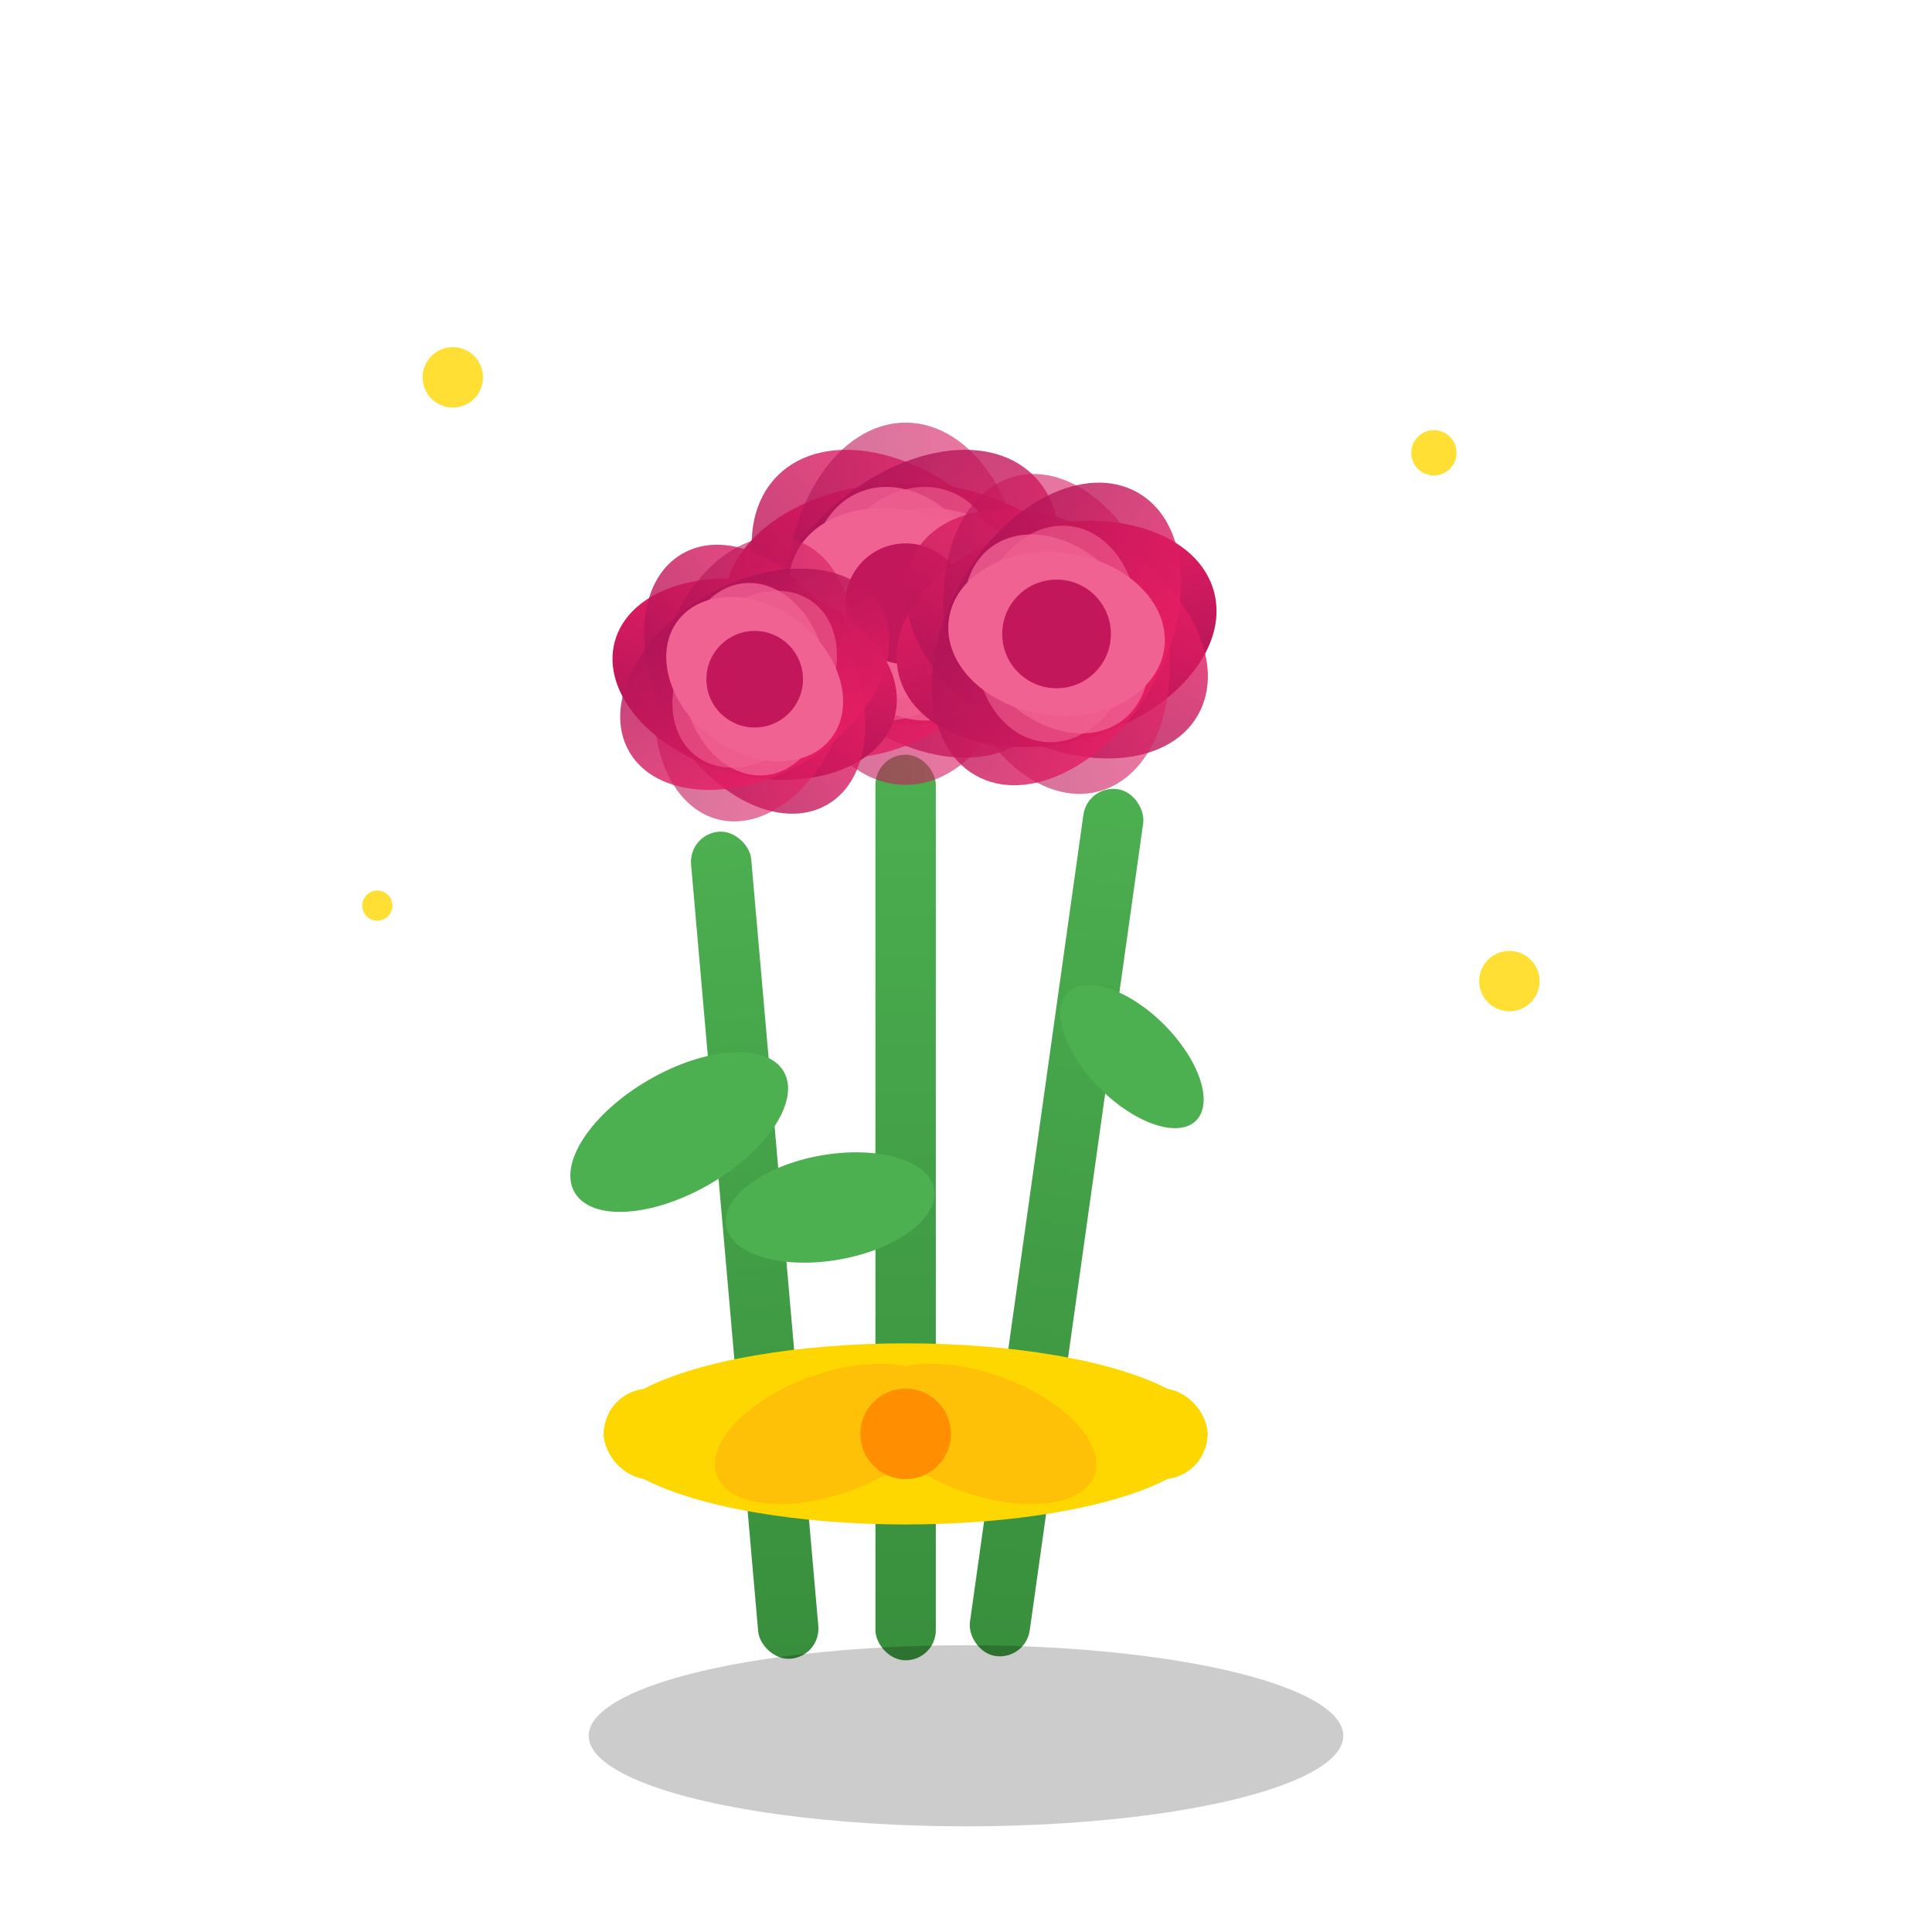<svg width="128" height="128" viewBox="0 0 128 128" xmlns="http://www.w3.org/2000/svg">
  <defs>
    <linearGradient id="roseGradient" x1="0%" y1="0%" x2="0%" y2="100%">
      <stop offset="0%" style="stop-color:#E91E63;stop-opacity:1" />
      <stop offset="100%" style="stop-color:#AD1457;stop-opacity:1" />
    </linearGradient>
    <linearGradient id="stemGradient" x1="0%" y1="0%" x2="0%" y2="100%">
      <stop offset="0%" style="stop-color:#4CAF50;stop-opacity:1" />
      <stop offset="100%" style="stop-color:#388E3C;stop-opacity:1" />
    </linearGradient>
  </defs>
  
  <!-- Stems -->
  <rect x="58" y="50" width="4" height="60" fill="url(#stemGradient)" rx="2"/>
  <rect x="48" y="55" width="4" height="55" fill="url(#stemGradient)" rx="2" transform="rotate(-5 50 82.5)"/>
  <rect x="68" y="52" width="4" height="58" fill="url(#stemGradient)" rx="2" transform="rotate(8 70 81)"/>
  
  <!-- Leaves -->
  <ellipse cx="45" cy="75" rx="8" ry="4" fill="#4CAF50" transform="rotate(-30 45 75)"/>
  <ellipse cx="75" cy="70" rx="6" ry="3" fill="#4CAF50" transform="rotate(45 75 70)"/>
  <ellipse cx="55" cy="80" rx="7" ry="3.5" fill="#4CAF50" transform="rotate(-10 55 80)"/>
  
  <!-- Rose 1 (center) -->
  <g transform="translate(60,40)">
    <!-- Outer petals -->
    <ellipse cx="0" cy="0" rx="12" ry="8" fill="url(#roseGradient)" transform="rotate(0)"/>
    <ellipse cx="0" cy="0" rx="12" ry="8" fill="url(#roseGradient)" transform="rotate(45)" opacity="0.8"/>
    <ellipse cx="0" cy="0" rx="12" ry="8" fill="url(#roseGradient)" transform="rotate(90)" opacity="0.6"/>
    <ellipse cx="0" cy="0" rx="12" ry="8" fill="url(#roseGradient)" transform="rotate(135)" opacity="0.8"/>
    
    <!-- Inner petals -->
    <ellipse cx="0" cy="0" rx="8" ry="6" fill="#F06292" transform="rotate(22.5)"/>
    <ellipse cx="0" cy="0" rx="8" ry="6" fill="#F06292" transform="rotate(67.5)" opacity="0.8"/>
    <ellipse cx="0" cy="0" rx="8" ry="6" fill="#F06292" transform="rotate(112.5)" opacity="0.6"/>
    <ellipse cx="0" cy="0" rx="8" ry="6" fill="#F06292" transform="rotate(157.5)" opacity="0.8"/>
    
    <!-- Center -->
    <circle cx="0" cy="0" r="4" fill="#C2185B"/>
  </g>
  
  <!-- Rose 2 (left) -->
  <g transform="translate(50,45) scale(0.8)">
    <!-- Outer petals -->
    <ellipse cx="0" cy="0" rx="12" ry="8" fill="url(#roseGradient)" transform="rotate(15)"/>
    <ellipse cx="0" cy="0" rx="12" ry="8" fill="url(#roseGradient)" transform="rotate(60)" opacity="0.8"/>
    <ellipse cx="0" cy="0" rx="12" ry="8" fill="url(#roseGradient)" transform="rotate(105)" opacity="0.6"/>
    <ellipse cx="0" cy="0" rx="12" ry="8" fill="url(#roseGradient)" transform="rotate(150)" opacity="0.8"/>
    
    <!-- Inner petals -->
    <ellipse cx="0" cy="0" rx="8" ry="6" fill="#F06292" transform="rotate(37.5)"/>
    <ellipse cx="0" cy="0" rx="8" ry="6" fill="#F06292" transform="rotate(82.5)" opacity="0.8"/>
    <ellipse cx="0" cy="0" rx="8" ry="6" fill="#F06292" transform="rotate(127.5)" opacity="0.6"/>
    
    <!-- Center -->
    <circle cx="0" cy="0" r="4" fill="#C2185B"/>
  </g>
  
  <!-- Rose 3 (right) -->
  <g transform="translate(70,42) scale(0.9)">
    <!-- Outer petals -->
    <ellipse cx="0" cy="0" rx="12" ry="8" fill="url(#roseGradient)" transform="rotate(-15)"/>
    <ellipse cx="0" cy="0" rx="12" ry="8" fill="url(#roseGradient)" transform="rotate(30)" opacity="0.8"/>
    <ellipse cx="0" cy="0" rx="12" ry="8" fill="url(#roseGradient)" transform="rotate(75)" opacity="0.6"/>
    <ellipse cx="0" cy="0" rx="12" ry="8" fill="url(#roseGradient)" transform="rotate(120)" opacity="0.8"/>
    
    <!-- Inner petals -->
    <ellipse cx="0" cy="0" rx="8" ry="6" fill="#F06292" transform="rotate(7.5)"/>
    <ellipse cx="0" cy="0" rx="8" ry="6" fill="#F06292" transform="rotate(52.5)" opacity="0.8"/>
    <ellipse cx="0" cy="0" rx="8" ry="6" fill="#F06292" transform="rotate(97.5)" opacity="0.6"/>
    
    <!-- Center -->
    <circle cx="0" cy="0" r="4" fill="#C2185B"/>
  </g>
  
  <!-- Wrapping ribbon -->
  <ellipse cx="60" cy="95" rx="20" ry="6" fill="#FFD700"/>
  <rect x="40" y="92" width="40" height="6" fill="#FFD700" rx="3"/>
  
  <!-- Ribbon bow -->
  <ellipse cx="55" cy="95" rx="8" ry="4" fill="#FFC107" transform="rotate(-20 55 95)"/>
  <ellipse cx="65" cy="95" rx="8" ry="4" fill="#FFC107" transform="rotate(20 65 95)"/>
  <circle cx="60" cy="95" r="3" fill="#FF8F00"/>
  
  <!-- Sparkles -->
  <g fill="#FFD700" opacity="0.8">
    <circle cx="30" cy="25" r="2">
      <animate attributeName="opacity" values="0.8;1;0.8" dur="2s" repeatCount="indefinite"/>
    </circle>
    <circle cx="95" cy="30" r="1.5">
      <animate attributeName="opacity" values="1;0.8;1" dur="2.5s" repeatCount="indefinite"/>
    </circle>
    <circle cx="25" cy="60" r="1">
      <animate attributeName="opacity" values="0.8;1;0.8" dur="1.8s" repeatCount="indefinite"/>
    </circle>
    <circle cx="100" cy="65" r="2">
      <animate attributeName="opacity" values="1;0.8;1" dur="3s" repeatCount="indefinite"/>
    </circle>
  </g>
  
  <!-- Shadow -->
  <ellipse cx="64" cy="115" rx="25" ry="6" fill="#000" opacity="0.2"/>
</svg>